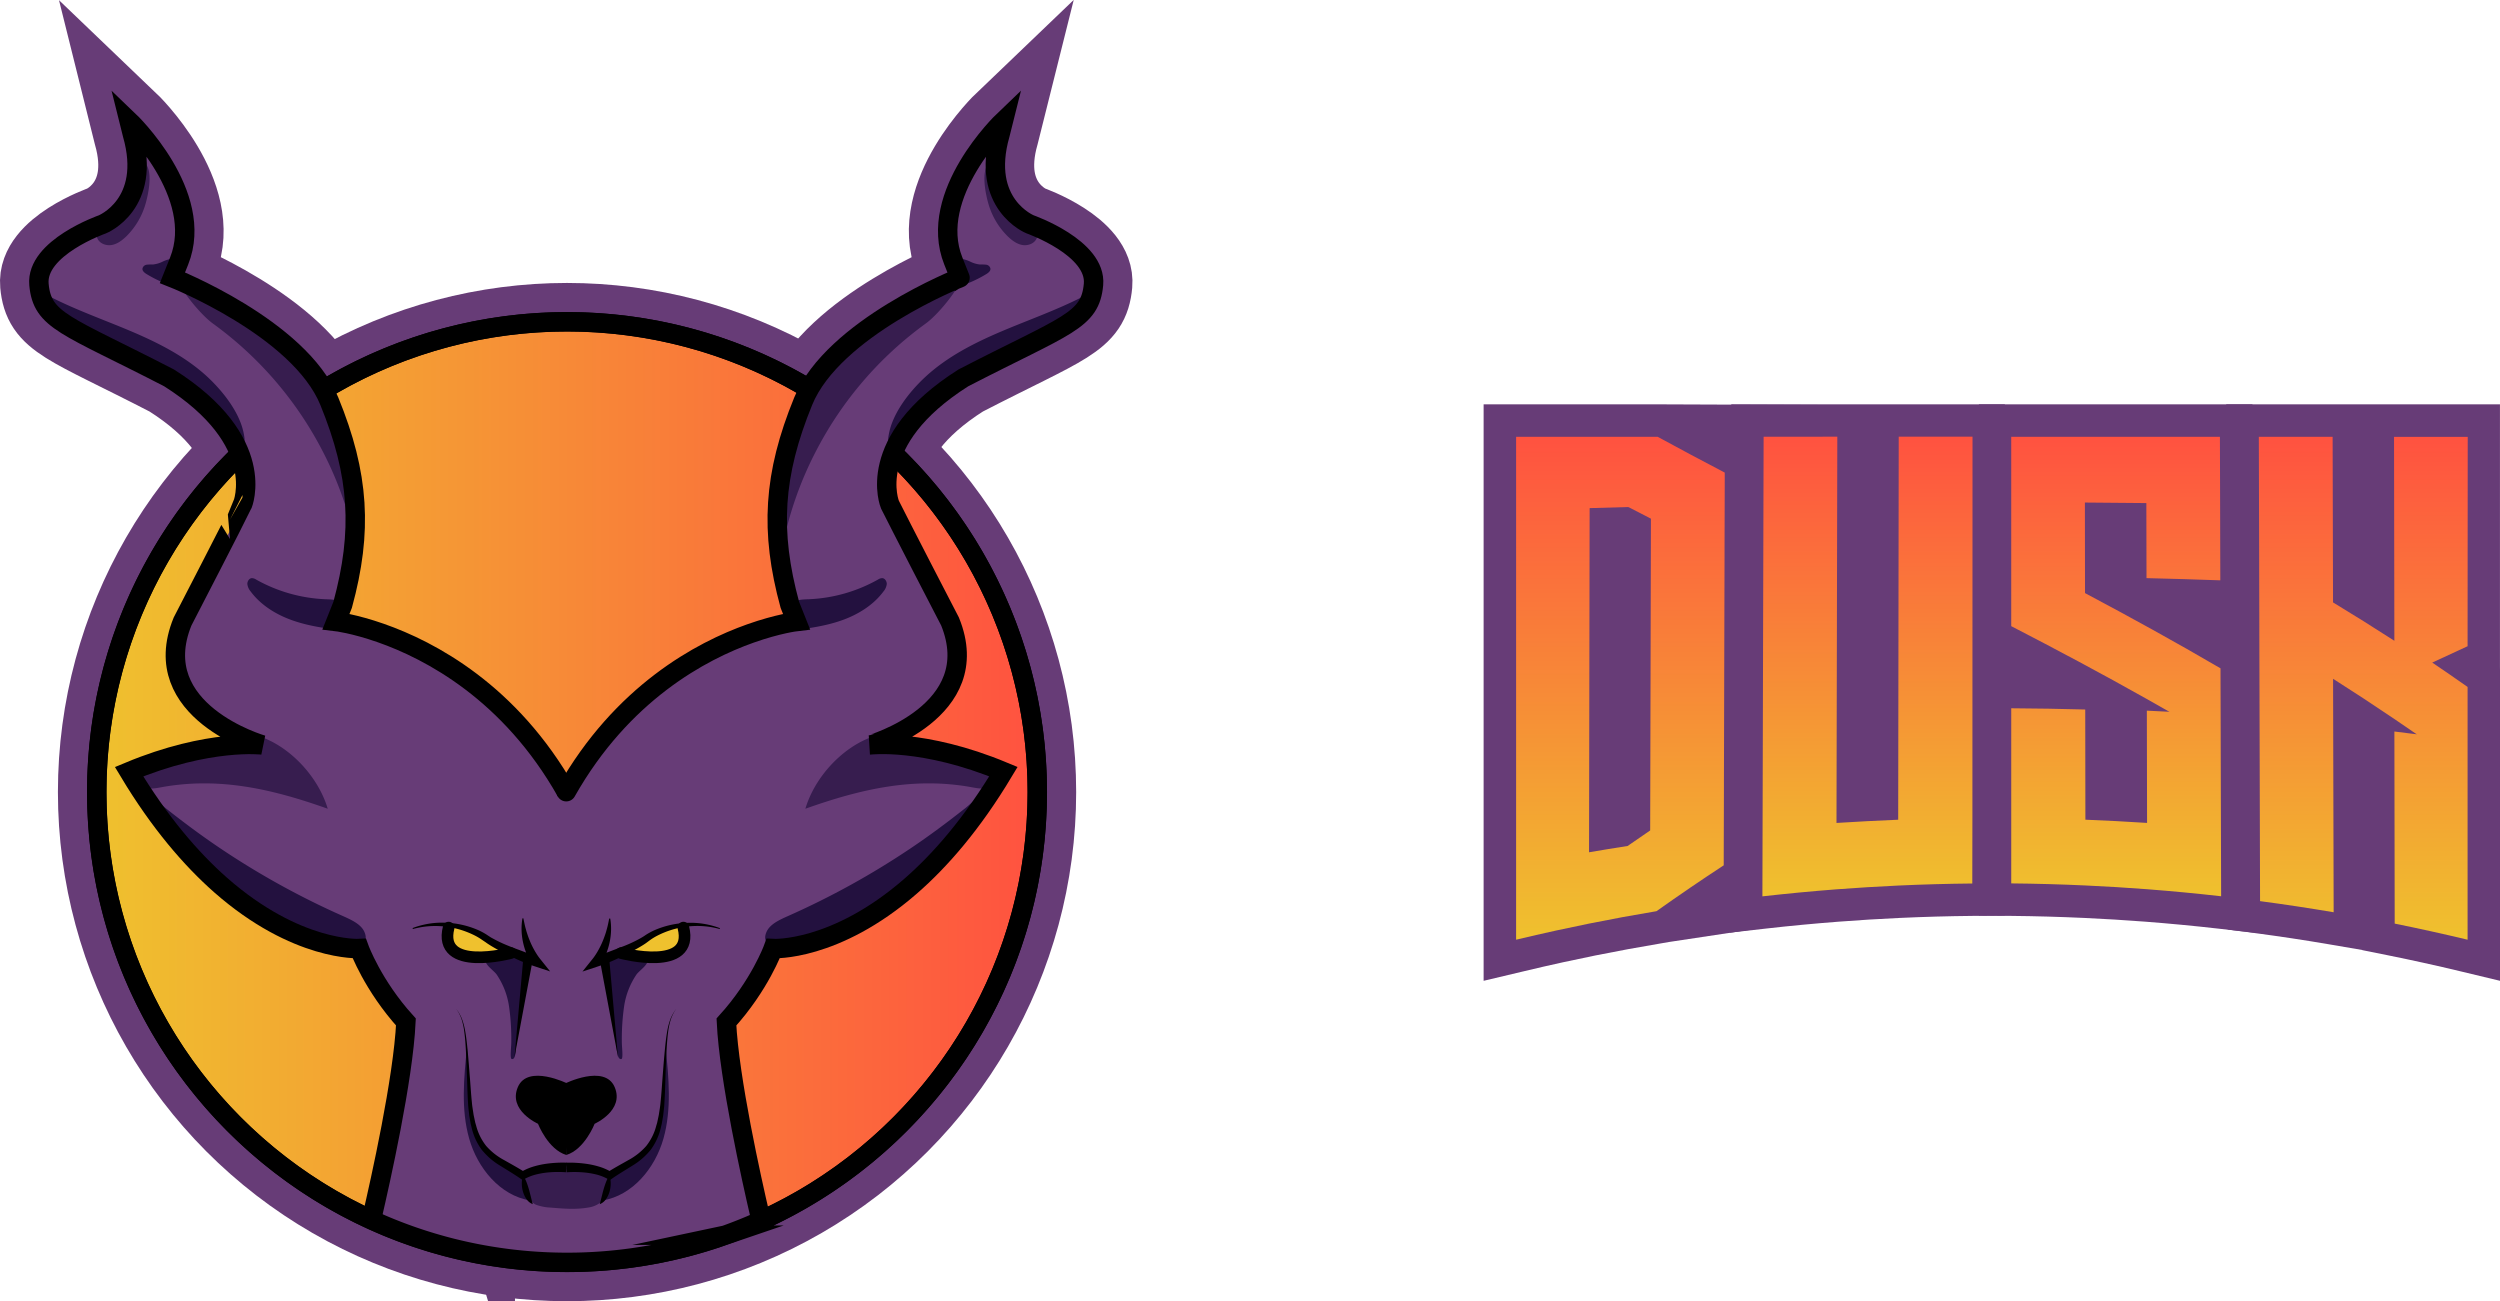 <svg xmlns="http://www.w3.org/2000/svg" xmlns:xlink="http://www.w3.org/1999/xlink" viewBox="0 0 1287.21 669.97"><defs><style>.cls-1{isolation:isolate;}.cls-2{fill:#673c77;}.cls-3{fill:url(#Gradiente_sem_nome_5);}.cls-4{fill:url(#Gradiente_sem_nome_5-2);}.cls-5{fill:url(#Gradiente_sem_nome_5-3);}.cls-6{fill:url(#Gradiente_sem_nome_5-4);}.cls-10,.cls-14,.cls-15,.cls-16,.cls-7{fill:none;}.cls-7{stroke:#673c77;stroke-width:40px;}.cls-10,.cls-14,.cls-7,.cls-8{stroke-miterlimit:10;}.cls-10,.cls-14,.cls-15,.cls-16,.cls-8{stroke:#000;}.cls-10,.cls-14,.cls-8{stroke-width:10px;}.cls-8{fill:url(#Gradiente_sem_nome_5-5);}.cls-12,.cls-13,.cls-9{fill:#23113f;}.cls-11{fill:#efc12e;}.cls-12{opacity:0.7;mix-blend-mode:screen;}.cls-13{mix-blend-mode:overlay;}.cls-14,.cls-15,.cls-16{stroke-linecap:round;}.cls-15,.cls-16{stroke-linejoin:bevel;}.cls-15{stroke-width:6px;}.cls-16{stroke-width:4px;}</style><linearGradient id="Gradiente_sem_nome_5" x1="834.31" y1="483.84" x2="834.31" y2="224.89" gradientUnits="userSpaceOnUse"><stop offset="0" stop-color="#efc12e"/><stop offset="1" stop-color="#ff5240"/></linearGradient><linearGradient id="Gradiente_sem_nome_5-2" x1="961.5" y1="461.52" x2="961.5" y2="224.89" xlink:href="#Gradiente_sem_nome_5"/><linearGradient id="Gradiente_sem_nome_5-3" x1="1089.61" y1="461.52" x2="1089.61" y2="224.89" xlink:href="#Gradiente_sem_nome_5"/><linearGradient id="Gradiente_sem_nome_5-4" x1="1216.77" y1="483.84" x2="1216.77" y2="224.89" xlink:href="#Gradiente_sem_nome_5"/><linearGradient id="Gradiente_sem_nome_5-5" x1="49.82" y1="407.83" x2="534.11" y2="407.83" xlink:href="#Gradiente_sem_nome_5"/></defs><title>vertical_1-dusk</title><g class="cls-1"><g id="Camada_2" data-name="Camada 2"><g id="preview"><g id="vertical"><g id="laranja"><path class="cls-2" d="M763.89,208.2h93.84l80.38.32c10.87,5.92-54.55,13.63-42.33,20l9,4.7,0,14.75-.55,197.58,0,9-7.53,4.93c-11.63,7.6,30.22,9.14,19.23,17L859.45,485l-4.11.71c-11.33,1.89-22.72,4-33.93,6.25-5.47,1.11-11,2.28-16.55,3.48-6.79,1.49-13.64,3.06-20.38,4.68L763.89,505Z"/><path class="cls-2" d="M891.41,208.2h140.85l-.08,263.23-16.52.15c-12.48.12-25.13.48-37.59,1.05-10.39.48-20.92,1.12-31.29,1.92-12.45.95-25.06,2.14-37.48,3.55l-18.61,2.11Z"/><path class="cls-2" d="M1027.9,337.28l-9-4.66,0-13.42,0-111h140.85l.29,107.89-4.92,21.3c-5.54-.19,4.64,12.23-.92,12.06,8.92,5-10.66-24.6-2.35-19.74l8.26,4.83V345.4l.37,134.81-18.62-2.11c-12.42-1.41-25-2.6-37.48-3.56-10.38-.79-20.91-1.43-31.29-1.91-12.46-.57-25.11-.93-37.59-1.05l-16.52-.15,0-123.49"/><path class="cls-2" d="M1287.21,345V505l-20.59-4.94c-12.18-2.93-24.61-5.67-36.93-8.16l-13.37-2.69v-.07l-17.56-3c-12.35-2.11-24.89-4-37.28-5.65L1147,478.6l-.74-270.4h140.93V343.35"/><path class="cls-3" d="M853.48,224.89q17.28,9.42,34.56,18.44c0,.62,0,1.23,0,1.84v2.77q0,16.9-.1,33.8c0,1.54,0,3.08,0,4.61q0,12-.07,24l-.18,68.22q0,12.15-.07,24.28c0,1.54,0,3.08,0,4.61q0,16.76-.1,33.5V444c0,.51,0,1,0,1.54q-17.34,11.34-34.62,23.61l-.33.06q-17.25,2.88-34.42,6.34-8.42,1.71-16.82,3.54-10.37,2.27-20.71,4.75V224.89h72.9Zm-3.72,157.34q.09-34.94.17-69.86.06-22.65.11-45.31c-3.87-2-7.75-4-11.62-6l-19.95.56-.3,177.21q9.93-1.71,19.86-3.25,5.81-4.06,11.62-8Q849.71,404.89,849.76,382.23Z"/><path class="cls-4" d="M1015.5,454.9q-19.11.18-38.2,1.06-15.91.74-31.8,1.94-19.05,1.47-38.07,3.62l.09-34.67.54-202H946l-.42,198.87q15.87-1,31.77-1.66l.27-197.21h38l-.06,196.3Q1015.5,438.05,1015.5,454.9Z"/><path class="cls-5" d="M1143,224.89q0,17.34.1,34.67,0,19.62.1,39.24-19-.68-38-1.13,0-19.32-.08-38.64-15.83-.16-31.64-.28l.06,46.63c23.26,12.35,46.53,25.14,69.77,38.74,0,.4,0,.81,0,1.21v2.13l.09,31.33v3l.12,45q.06,17.34.1,34.68-19-2.16-38.08-3.62-15.88-1.22-31.8-1.94-19.08-.88-38.19-1.06,0-16.86,0-33.71,0-28.23,0-56.46,19.05.11,38.1.64,0,28.36.08,56.73,15.88.63,31.76,1.66l-.12-57.8q5.85.27,11.68.58l-.67-.34q-5.51-3.13-11-6.23c-23.28-13.12-46.57-25.5-69.83-37.52V319.2q0-15.22,0-30.45V258.59q0-16.84,0-33.7H1143Z"/><path class="cls-6" d="M1270.52,332.73q-9.11,4.26-18.2,8.42,9.11,6.15,18.2,12.55V483.84q-18.7-4.48-37.53-8.29-.08-49.46-.16-98.91,5.79.71,11.58,1.45l-.66-.41q-5.46-3.78-10.93-7.48-15.77-10.69-31.56-20.7l.3,120.21q-18.9-3.21-37.89-5.73-.18-68.84-.38-137.68c0-1.12,0-2.25,0-3.38q0-15.82-.08-31.65c0-1,0-2,0-3.07l-.18-63.31h38l.21,85.28q15.81,9.58,31.58,19.76-.09-52.53-.17-105h37.94Z"/></g><g id="amarleo"><g id="borda_amarelo" data-name="borda amarelo"><circle class="cls-7" cx="291.96" cy="407.83" r="242.14"/><g id="direita"><path class="cls-7" d="M391.32,625.9c-4.33-18.56-15.9-70.43-17.29-99.7,17.19-18.91,24.06-37.8,24.06-37.8s31.82,1.76,70.74-32.1h0c15.34-13.35,31.79-32.24,47.82-59-41.24-17.19-68.73-13.75-68.73-13.75S508.06,366.4,489.16,320c-24.06-46.41-30.93-60.15-30.93-60.15s-13.75-32.65,37.8-65.29c53.27-27.49,65.29-29.22,67-48.11s-32.64-30.94-32.64-30.94-25.78-10.31-15.47-46.39l1.72-6.87s-39.53,37.8-25.78,72.16l3.44,8.6S429,168.79,413.55,206.59s-17.18,67-6.87,104.82l3.43,8.6s-9.45,1.1-23.65,6.13c-25.47,9-66.21,30.73-94.91,81.5"/><path class="cls-7" d="M370.52,478.32a43.29,43.29,0,0,0-16.62-1.25,45.14,45.14,0,0,0-15.69,4.81,31.1,31.1,0,0,0-3.43,2.1l-1.68,1.25c-.61.47-1.23.87-1.86,1.27-2.49,1.59-5.05,2.92-7.6,4.26s-5.13,2.59-7.75,3.75-5.28,2.18-8,3.09l-8,2.65,5.23-6.53c.2-.25.51-.64.76-1s.52-.75.77-1.13c.5-.77,1-1.56,1.43-2.38a42.69,42.69,0,0,0,2.44-5.1c.36-.87.68-1.77,1-2.68s.61-1.82.84-2.76c.57-1.87.91-3.79,1.33-5.75h.5a30.79,30.79,0,0,1,.43,6.08,33.53,33.53,0,0,1-.73,6.13,34.53,34.53,0,0,1-1.83,6c-.39,1-.84,1.93-1.33,2.87-.25.47-.5.94-.79,1.4a14.54,14.54,0,0,1-.94,1.44l-2.78-3.88c2.57-1.05,5.2-2.09,7.81-3.09s5.26-2,7.84-3a69.53,69.53,0,0,0,7.49-3.55c.59-.33,1.18-.66,1.72-1l.85-.55c.31-.22.63-.43.95-.63a34.12,34.12,0,0,1,3.94-2.12,46,46,0,0,1,17-3.86,42.56,42.56,0,0,1,16.92,2.76Z"/><path class="cls-7" d="M319.87,490.73s37.82,10.08,32-13.13"/><path class="cls-7" d="M290.69,558s20.62-10.31,25.78,1.71-10.31,18.91-10.31,18.91-5.16,13.25-14.61,16.07C290.69,568.3,290.69,558,290.69,558Z"/><polygon class="cls-7" points="313.66 493.33 318.19 544.24 308.78 494 313.66 493.33"/><path class="cls-7" d="M291.37,598.67a55,55,0,0,1,6,.1,57.27,57.27,0,0,1,6,.7,44.43,44.43,0,0,1,5.89,1.46,28.56,28.56,0,0,1,5.66,2.6l-2.14.05c3.55-2.27,7.24-4.24,10.76-6.26a32.72,32.72,0,0,0,9.2-7.27,28,28,0,0,0,5.18-10.5l.43-1.44.32-1.48c.2-1,.45-2,.61-3,.28-2,.67-4,.82-6,.44-4.05.68-8.19,1-12.3s.62-8.22,1-12.33.76-8.23,1.48-12.3a35.67,35.67,0,0,1,1.61-6,20.58,20.58,0,0,1,3.08-5.36,20.38,20.38,0,0,0-2.84,5.45,34,34,0,0,0-1.35,6c-.56,4.07-.78,8.18-1,12.29s-.33,8.23-.47,12.35-.24,8.22-.52,12.38c-.07,2.08-.38,4.15-.59,6.22-.12,1-.34,2.07-.51,3.11l-.27,1.55-.38,1.54a31,31,0,0,1-5.25,11.71,36,36,0,0,1-9.73,8.39c-3.54,2.24-7.05,4.29-10.36,6.6l-1,.68-1.16-.63a26.08,26.08,0,0,0-4.86-2,42.49,42.49,0,0,0-5.32-1.09c-1.81-.23-3.65-.37-5.49-.42a54.36,54.36,0,0,0-5.45.13Z"/></g><g id="esquerda"><path class="cls-7" d="M291.55,407.64c-28.89-51.12-70-72.77-95.44-81.69C182.21,321.07,173,320,173,320l3.43-8.6c10.31-37.81,8.6-67-6.87-104.82S88.79,143,88.79,143l3.44-8.6C106,100.06,66.46,62.26,66.46,62.26l1.71,6.87c10.31,36.08-15.46,46.39-15.46,46.39s-34.37,12-32.65,30.94,13.74,20.62,67,48.11c51.54,32.64,37.79,65.29,37.79,65.29S118,273.6,94,320C75,366.4,135.18,383.58,135.18,383.58s-27.49-3.44-68.72,13.75c15.77,26.29,32,45,47.08,58.32C152.79,490.19,185,488.4,185,488.4s6.87,18.89,24,37.8c-1.41,29.51-13.16,82-17.39,100.17"/><path class="cls-7" d="M212.43,477.85a42.58,42.58,0,0,1,16.92-2.76,45.9,45.9,0,0,1,17,3.86,33.45,33.45,0,0,1,3.95,2.12c.32.2.63.41.95.63l.85.55c.53.37,1.13.7,1.72,1a68.48,68.48,0,0,0,7.48,3.55c2.58,1.07,5.22,2,7.84,3s5.24,2,7.81,3.09l-2.78,3.88a14.54,14.54,0,0,1-.94-1.44c-.29-.46-.53-.93-.79-1.4-.49-.94-.94-1.9-1.33-2.87a35.42,35.42,0,0,1-1.83-6,33.53,33.53,0,0,1-.73-6.13,30.79,30.79,0,0,1,.44-6.08h.49c.42,2,.76,3.88,1.33,5.75.23.94.54,1.85.84,2.76s.63,1.81,1,2.68a41.15,41.15,0,0,0,2.43,5.1c.45.82.94,1.61,1.43,2.38.26.38.51.77.77,1.13s.56.74.76,1l5.23,6.53-8-2.65c-2.75-.91-5.4-1.94-8-3.09s-5.19-2.44-7.75-3.75-5.11-2.67-7.6-4.26c-.62-.4-1.25-.8-1.86-1.27L248.32,484a31,31,0,0,0-3.42-2.1,45.25,45.25,0,0,0-15.7-4.81,43.22,43.22,0,0,0-16.61,1.25Z"/><path class="cls-7" d="M292.41,558s-20.62-10.31-25.77,1.71S277,578.61,277,578.61s5.15,13.25,14.6,16.07C292.41,568.3,292.41,558,292.41,558Z"/><polygon class="cls-7" points="274.32 494 264.92 544.24 269.44 493.33 274.32 494"/><path class="cls-7" d="M291.37,603.58a54.56,54.56,0,0,0-5.46-.13q-2.76.07-5.49.42a42,42,0,0,0-5.31,1.09,26.17,26.17,0,0,0-4.87,2l-1.16.63-1-.68c-3.31-2.31-6.82-4.36-10.36-6.6a35.94,35.94,0,0,1-9.74-8.39,30.94,30.94,0,0,1-5.24-11.71l-.39-1.54-.27-1.55c-.17-1-.38-2.07-.51-3.11-.2-2.07-.52-4.14-.59-6.22-.28-4.16-.35-8.26-.51-12.38s-.29-8.24-.48-12.35-.42-8.22-1-12.29a34.86,34.86,0,0,0-1.35-6,20.67,20.67,0,0,0-2.84-5.45,20.83,20.83,0,0,1,3.07,5.36,34.74,34.74,0,0,1,1.61,6c.73,4.07,1.12,8.19,1.49,12.3s.66,8.22,1,12.33.57,8.25,1,12.3c.15,2,.54,4,.82,6,.16,1,.41,2,.61,3l.32,1.48.43,1.44a28.16,28.16,0,0,0,5.18,10.5,32.9,32.9,0,0,0,9.21,7.27c3.51,2,7.2,4,10.75,6.26l-2.13-.05a28.74,28.74,0,0,1,5.65-2.6,44.19,44.19,0,0,1,5.9-1.46,57.08,57.08,0,0,1,5.95-.7,55.1,55.1,0,0,1,6.05-.1Z"/></g></g><g id="amarelo"><circle class="cls-8" cx="291.96" cy="407.83" r="242.14"/><path class="cls-9" d="M98.11,205l.31.15,0,0Z"/><path class="cls-2" d="M561.31,147a33.46,33.46,0,0,0-1.74-8,15.39,15.39,0,0,0-1.83-7.66,16.65,16.65,0,0,0-14-8.69c-.39-.28-.79-.56-1.2-.83-3.23-2.15-6.85-3.42-10.26-5.24-.71-.38-1.41-.79-2.08-1.22-.22-.16-.72-.51-.88-.65-1.66-1.44-3.19-3-4.73-4.57a11.66,11.66,0,0,0-6.24-3.3c-.51-2.18-.94-4.43-1.27-6.73-.41-2.92-2.61-5.38-5.23-7a35.68,35.68,0,0,0,.42-4.22c0-.73.85-2.15-.16-.87,2.76-3.47,3.38-8.23,0-11.61-2.86-2.86-8.83-3.49-11.61,0-4.49,5.65-5.08,13-5.55,20.16-.13.19-.25.37-.37.57-5.55,9.22-9,21.6-4.79,31.61a17.06,17.06,0,0,0-.73,3.44,29.19,29.19,0,0,0,1.56,12.24,11.89,11.89,0,0,0-3,1.26c-9.83,5.82-19.5,11.37-28.51,18.11a70.07,70.07,0,0,0-18.93,8.38,13,13,0,0,0-6,10.2c-6.37,4.47-14.14,11.28-17.4,19.05a12.17,12.17,0,0,0-3.46,3.77,36.94,36.94,0,0,0-4.68,14.83c-1.22,4-2.55,7.86-4.08,11.55s-3.68,7.82-4.4,12c-.78,4.63-.3,8.63-1.46,11.94-1.44,4.12.18,8.95,3.29,12.09-.24,1.58-.45,3.16-.6,4.76a43.64,43.64,0,0,0,.24,10.91,9.71,9.71,0,0,0-.31,3.3c.94,11.83,3.81,23.53,7,35.1a15.68,15.68,0,0,0-5.05,1.06c-8,3.08-16.2,6-24.39,9.11-1.06.2-2.11.44-3.15.73a70.46,70.46,0,0,0-18.79,8.48c-12.72,6.07-24.62,13.48-34.41,23.76s-17.28,22.15-23.83,34.62c-2.56,2.21-5.07,4.48-7.5,6.82a271,271,0,0,1-18.35-21l-.46-.56a20.26,20.26,0,0,0-5.95-15.5,169.1,169.1,0,0,0-66.88-40.69,147.39,147.39,0,0,0-16.3-4.28L173,319.84c.26-1.37.45-2.74.59-4.13,5.28-7.29,6.37-16,4.76-24.63a72.71,72.71,0,0,0,1.81-13.33A16.5,16.5,0,0,0,179,271.1l.18-1.71c1.08-11.07.64-22.21.19-33.3a20.75,20.75,0,0,0-7.11-14.69,19.71,19.71,0,0,0-2.24-6.67c-1-1.79-2-3.58-3-5.35-.16-1.5-.36-3-.58-4.52-.7-4.84-4.69-9.16-9.41-11.65C149,181.48,139.36,171,126.61,163.65c-10-5.77-20.57-10.68-30.85-15.93-3.56-1.83-7.11-3.65-10.71-5.36a15.58,15.58,0,0,0,4.15-5.06c4.32-8.65,3.84-20.27,1.73-29.45-2.32-10.1-9.59-18.94-10.31-29.39-.43-6.29-10.28-6.34-9.85,0a38.15,38.15,0,0,0,1,6.4A3.7,3.7,0,0,0,69,88.22c-.78,5.46-1.47,11-2.26,16.42A4.69,4.69,0,0,0,62.61,106q-4.36,4.53-8.74,9.07l-7.25,4.27-.19.13a19.16,19.16,0,0,0-3.9.58c-1.89.48-3.86,2.66-3.62,4.75,0,0,0,0,0,0a18.74,18.74,0,0,0-2.69.52c-12.7,3.5-18.75,18.78-12,30.09a32,32,0,0,0,15.12,13A25.64,25.64,0,0,0,47,170.29c3.46,3.7,7.72,6.63,11.77,9.64,4.31,3.21,8.63,6.4,13.08,9.4a145.07,145.07,0,0,0,13.91,8.22c2.31,1.2,4.63,2.38,6.88,3.69,1.72,1,3.62,2.86,5.46,3.75-1.23-.64-1.62-1.5.28.12h0l.3.13-.28-.11c.81.68,1.6,1.39,2.37,2.11,1.57,1.46,3.09,3,4.54,4.57s2.91,3.35,4.32,5.06l.12.17c.63.88,1.28,1.76,1.9,2.66a275,275,0,0,1,14.59,24.21,16.14,16.14,0,0,0,2,2.84,14.77,14.77,0,0,0-2.43,9.54c0,.1,0,.19,0,.28a19,19,0,0,0-4.29,12.15c-1,1.54-2.16,3-3.11,4.58a46.25,46.25,0,0,0-4,9.38,4.83,4.83,0,0,1-.19.5l-.43.51c-.73.79-1.48,1.55-2.18,2.35a41.66,41.66,0,0,0-5.56,7.52,32.21,32.21,0,0,0-3.91,13.94,96.94,96.94,0,0,0-8.42,17.23c-1.88,5.05-3.52,10.68-3.15,16.1a24.15,24.15,0,0,0,6.27,15.3,20.71,20.71,0,0,0,1.83,1.7,25.06,25.06,0,0,0,9.75,10.86,14.46,14.46,0,0,0,3.24,1.57,23,23,0,0,0,5,3.2,18.63,18.63,0,0,0,6.32,3.81,21.78,21.78,0,0,0,4.64,2.64l.61.53h-.14a21.38,21.38,0,0,0-13.9,5.43,4.73,4.73,0,0,0-4.15.38c-.38.29-.77.56-1.15.83a28.39,28.39,0,0,0-11.41.81,13.75,13.75,0,0,0-5.31,3h0l-.57.06c-5.29-3.57-12.9-3.7-17.48,1.3a14.4,14.4,0,0,0-2.29,3.33c-4.4,1-5.88,7.74-1.35,9.25a11.87,11.87,0,0,0,3.64,6.57q3.66,3.36,7.13,6.9a12.24,12.24,0,0,0,1.24,2.83,43.16,43.16,0,0,0,8.08,10.11,54.66,54.66,0,0,0,5,4c.51.71,1,1.42,1.53,2.14a17,17,0,0,0,2.75,3.07,43.53,43.53,0,0,0,6.39,8.84c4.54,4.6,10.35,8.36,15.46,12.28,2,1.5,3.92,3,5.89,4.46a19.78,19.78,0,0,0,2.55,3.27,20.45,20.45,0,0,0,14.32,6,49.26,49.26,0,0,0,18.89,7.08,16.91,16.91,0,0,0,8,4.54,79.25,79.25,0,0,0,13.94,1.24,301.66,301.66,0,0,0,22.28,34.95,16.59,16.59,0,0,0-1.4,7.08,282.74,282.74,0,0,0,2.17,29.08q-1.35,2.32-2.73,4.62c-3.88,6.43-7.19,13.43-6.54,21.16a54.75,54.75,0,0,0,1.89,9.8A121.35,121.35,0,0,0,194.29,609a10.18,10.18,0,0,0-.59,2,11.25,11.25,0,0,0-1,1.37c-3.53,6-1.13,13.14,4.42,16.84,7.17,4.79,15.48,7.58,23.77,9.76.89,1.11,6.48,1.38,7.84,2,24.64,11.81,40.11,8.1,73.05,9.85a129.55,129.55,0,0,0,43.12-5.15,145.91,145.91,0,0,0,19.71-7.07c2.81-1.32,6-.86,8.58-2.55.89-.59,2.33.5,3.29,0,.07.06,2.56-1.66,3.28-1.65,6.42.81,9.24-8.36,9-14.44a12.21,12.21,0,0,0-3.32-8.2c-.27-4.37-1.47-9-2.13-13.29q-1.71-10.94-3.4-21.85c-1.42-9.11-3.1-18.19-6-26.85-.66-4.6-1.51-9.19-1.05-13.85a2,2,0,0,0-1.51-1.95c0-1.91-.06-3.83-.2-5.74a206.88,206.88,0,0,0,28.27-41.06l.41-.1a48,48,0,0,0,6.72-2.58A47.58,47.58,0,0,1,417.19,483a41.8,41.8,0,0,0,20.13-5.55c5.31-3.12,10-7.3,14.74-11.23s9.91-8,14.3-12.52a31.15,31.15,0,0,0,2.27-2.59c9.46-7.18,18.45-14.94,26.07-24.06a14.79,14.79,0,0,0,3.27-6.9,72.48,72.48,0,0,0,9.77-8.32c7.42-7.56,2.05-21.06-8.71-21-8.37,0-16.89-1.73-25.18-2.81l-20.6-2.67a33.64,33.64,0,0,0-.18-7.31,38.53,38.53,0,0,0,11.62-6.23c10.4-4.65,19-11.8,23.11-23.23a36.4,36.4,0,0,0-.91-26,14,14,0,0,0-2.25-9.5c-2.53-3.89-4.47-5.31-6.77-8.67-.4-.59-.79-1.19-1.18-1.79-.41-1-.86-1.94-1.35-2.89a69,69,0,0,0-3.74-6,52.37,52.37,0,0,1-3-7.2,13.94,13.94,0,0,0-5.13-6.89c-.4-1.1-.79-2.2-1.18-3.35-4.34-12.78-8.15-24.65-6.94-37.8a18.28,18.28,0,0,0,3.6-3.64c3.27-4.29,5.5-9.18,8.45-13.67,2.43-3.7,6.55-7.88,10-11.75,5.44-6,10.77-12.23,16.5-18,4,2.31,9.27,2.7,12.8.2l11.24-8a14.42,14.42,0,0,0,5.55-7.5c12.09-3.11,24-7.8,31.3-18.26C558.64,155.7,561.74,151.39,561.31,147Z"/><path class="cls-10" d="M121.64,235.71A241.39,241.39,0,0,0,49.82,407.83C49.82,521,127.42,616,232.3,642.56h0a243.69,243.69,0,0,0,130.2-3h0q3.32-1,6.58-2.1h0c1.43-.48,2.84-1,4.25-1.48a1.06,1.06,0,0,0,.19-.06h0c4.22-1.51,8.37-3.13,12.49-4.86,87-36.73,148.06-122.83,148.06-223.19a241.45,241.45,0,0,0-74.17-174.41"/><path class="cls-10" d="M165.35,201.39a242.31,242.31,0,0,1,251.81-.86"/><path class="cls-11" d="M258.75,487.61a32.38,32.38,0,0,1-5.68-2.76c-2-1.2-3.78-2.63-5.86-3.63-4.15-2-8.72-3.13-13.1-4.51a2,2,0,0,0-1.07,0,2.1,2.1,0,0,0-.82-.16c-2.41,0-2.62,3.39-.64,4a12.58,12.58,0,0,0,.26,1.47,1.81,1.81,0,0,0-.39,1.18,6.65,6.65,0,0,0,2,4.56,11.13,11.13,0,0,0,.85,1.1,8.07,8.07,0,0,0,5.93,2.45h.31c1.36.24,2.78.34,4.14.45a64.59,64.59,0,0,0,10,0,2.12,2.12,0,0,0,1.52-.75c.48.2,1,.39,1.45.57a2.08,2.08,0,0,0,2.53-1.43A2.11,2.11,0,0,0,258.75,487.61Z"/><path class="cls-11" d="M351.74,478.24a2,2,0,0,0-2.48-1.56L342,478.6a24.38,24.38,0,0,0-6.69,2.43,40.74,40.74,0,0,0-5.13,4.23c-1.5,1.3-3.23,2.4-5.29,2.25a1.93,1.93,0,0,0-1.17.33c-2.23.4-2.1,4.06.4,4.06a2,2,0,0,0,1.05-.28h.67c2.51,0,5,0,7.53,0h.17a2.8,2.8,0,0,0,1.2.69c1.44.4,3.28-.16,4.73-.35,3.24-.43,6.52-1,9.13-3.11a8.38,8.38,0,0,0,3.24-7.16A2.16,2.16,0,0,0,351.74,478.24Z"/><path class="cls-12" d="M182.76,278.85c6.06-34.92-5.89-72.47-31-97.46a152.09,152.09,0,0,0-39.51-27.75c-3.7-1.82-31.81-21.41-13.89,1.44,3.17,4,7.63,8.89,11.39,11.6a187,187,0,0,1,56.54,65.95A182.58,182.58,0,0,1,182.76,278.85Z"/><path class="cls-12" d="M403.44,278.85c-6.05-34.92,5.89-72.47,31-97.46A152,152,0,0,1,474,153.64c3.7-1.82,31.82-21.41,13.89,1.44-3.16,4-7.62,8.89-11.38,11.6a187.13,187.13,0,0,0-56.55,65.95A183,183,0,0,0,403.44,278.85Z"/><path class="cls-12" d="M518.91,121.73c2.09,2,4.53,3.88,7.4,4.4s6.2-.65,7.41-3.3c1-2.18.35-4.81-1-6.82a29.56,29.56,0,0,0-4.94-5.19,50.22,50.22,0,0,1-11.61-16.66c-1.23-2.84-3.48-16.65-7.89-9-2.8,4.83-.82,14.61.59,19.59A38.33,38.33,0,0,0,518.91,121.73Z"/><path class="cls-12" d="M65,121.73c-2.09,2-4.53,3.88-7.4,4.4s-6.21-.65-7.41-3.3c-1-2.18-.35-4.81,1-6.82a30.31,30.31,0,0,1,4.94-5.19A50.24,50.24,0,0,0,67.7,94.16c1.22-2.84,3.47-16.65,7.89-9,2.8,4.83.82,14.61-.59,19.59A38.42,38.42,0,0,1,65,121.73Z"/><path class="cls-12" d="M500.61,405.39c2.59.47,5.25,1,7.78.17a7.88,7.88,0,0,0,5.13-6.95c.71-12.34-27.87-6.49-33.59-8-8.88-2.38-13.17-14-22.26-13.13-18,1.64-37.1,19.16-43,38.93C443.32,406.21,470.77,399.87,500.61,405.39Z"/><path class="cls-12" d="M82.8,405.39c-2.58.47-5.25,1-7.78.17a7.88,7.88,0,0,1-5.12-6.95c-.72-12.34,27.86-6.49,33.58-8,8.89-2.38,13.18-14,22.27-13.13,17.95,1.64,37.09,19.16,43,38.93C140.09,406.21,112.64,399.87,82.8,405.39Z"/><path class="cls-13" d="M405.69,471.67c-4.48,2-9.48,4.28-11.12,8.39-1,2.41-.9,4.66,1.64,6.57,3.28,2.46,5.54,3.51,8.93,2.64,36.51-9.39,69.55-31.3,92.92-60.83,4.43-5.59,13.93-15.48,14.46-22.69-5.4.51-11.44,7.14-15.56,10.4-9.16,7.23-18.49,14.19-28.18,20.7A414,414,0,0,1,405.69,471.67Z"/><path class="cls-13" d="M176.59,471.67c4.48,2,9.49,4.28,11.13,8.39,1,2.41.89,4.66-1.64,6.57-3.29,2.46-5.55,3.51-8.93,2.64-36.51-9.39-69.56-31.3-92.92-60.83C79.8,422.85,70.3,413,69.77,405.75c5.4.51,11.44,7.14,15.56,10.4,9.15,7.23,18.49,14.19,28.18,20.7A413.4,413.4,0,0,0,176.59,471.67Z"/><path class="cls-13" d="M263.26,536a118.36,118.36,0,0,0-1.16-17.76,39.41,39.41,0,0,0-6.38-16.48c-1.5-2.09-6.52-5.28-5.62-7.7.8-2.16,6.53-2.21,8.78-2.72a20.5,20.5,0,0,1,5.87-.73,6.87,6.87,0,0,1,5.15,2.56c1.47,2,1.23,4.81.92,7.31l-3,24.85c-.5,4.11-1.6,9-2.1,13.06-.22,1.79,0,7.38-2.25,6.89C262.41,544.9,263.31,539,263.26,536Z"/><path class="cls-13" d="M320.17,536a118.36,118.36,0,0,1,1.16-17.76,39.41,39.41,0,0,1,6.38-16.48c1.5-2.09,6.52-5.28,5.62-7.7-.8-2.16-6.53-2.21-8.78-2.72a20.5,20.5,0,0,0-5.87-.73,6.86,6.86,0,0,0-5.15,2.56c-1.47,2-1.23,4.81-.92,7.31l3,24.85c.5,4.11,1.28,9,1.78,13.06.22,1.79.32,7.38,2.57,6.89C321,544.9,320.12,539,320.17,536Z"/><path class="cls-13" d="M177,324.68c-8.86-1.05-17.78-2.25-26.21-5.19s-16.41-7.79-21.73-14.95a7.22,7.22,0,0,1-1.71-3.87c0-1.43,1-3,2.41-3a4.33,4.33,0,0,1,2.16.76,79.51,79.51,0,0,0,35.64,10.11c2.52.1,5.14.11,7.39,1.24s4,3.8,3.11,6.16Z"/><path class="cls-13" d="M406.94,324.68c8.87-1.05,17.79-2.25,26.21-5.19s16.41-7.79,21.73-14.95a7.15,7.15,0,0,0,1.71-3.87c0-1.43-1-3-2.41-3a4.37,4.37,0,0,0-2.16.76,79.51,79.51,0,0,1-35.63,10.11c-2.52.1-5.15.11-7.4,1.24s-4,3.8-3.11,6.16Z"/><path class="cls-13" d="M107,194.22c-11.16-10.4-25-17.47-39-23.44s-28.5-11-42.07-17.94c-3,2.2-2.27,7.26.44,9.86s6.56,3.49,10.14,4.61C52.76,172.43,66.09,184,80.29,193.5c8.74,5.85,18,11,26.17,17.58a67.82,67.82,0,0,1,12.6,12.9c1.1,1.53,2.4,5.3,4.6,5.21,2.9-.11,2.31-3.36,2-5.09C123.85,212.87,115,201.73,107,194.22Z"/><path class="cls-13" d="M476.28,194.22c11.16-10.4,25-17.47,39-23.44s28.5-11,42.07-17.94c3,2.2,2.27,7.26-.44,9.86s-6.56,3.49-10.14,4.61c-16.31,5.12-29.65,16.67-43.85,26.19-8.73,5.85-18,11-26.16,17.58a67.23,67.23,0,0,0-12.6,12.9c-1.11,1.53-2.41,5.3-4.6,5.21-2.91-.11-2.31-3.36-2-5.09C459.39,212.87,468.22,201.73,476.28,194.22Z"/><path class="cls-13" d="M342.73,539.34c1.6,15.66,3.16,31.77-1.13,46.91s-15.85,29.32-31.39,31.85c1.45-3.43,1.56-10.19,4.74-13.28s7-3.79,10.62-6.39c13.85-10,14-17.41,15.64-35.47C341.88,555.61,342,547.37,342.73,539.34Z"/><path class="cls-13" d="M240.44,539.34c-1.59,15.66-3.16,31.77,1.13,46.91s15.86,29.32,31.4,31.85c-1.46-3.43-1.56-10.19-4.74-13.28s-7-3.79-10.62-6.39c-13.85-10-14-17.41-15.64-35.47C241.3,555.61,241.14,547.37,240.44,539.34Z"/><path class="cls-12" d="M276.05,620.33a25.16,25.16,0,0,0,7.62,1.45c6.31.54,12.71,1.07,18.95,0a13.26,13.26,0,0,0,6.93-2.94c2.55-2.4,3.25-6.12,3.81-9.57.24-1.47.42-3.19-.62-4.26-.64-.67-3.45-1.6-4.36-1.8-9.57-2.08-17.56-2.24-27.34-1.81a19.77,19.77,0,0,0-7.25,1.3c-2.27,1-3.56,1.36-4,3.8C269,611,271.91,618.59,276.05,620.33Z"/><path class="cls-13" d="M491.89,148.05a63.47,63.47,0,0,0,15.94-6.93c1.07-.65,2.25-1.59,2.13-2.83a2.56,2.56,0,0,0-2.19-2,22.53,22.53,0,0,0-3.19-.1,14.85,14.85,0,0,1-5-1.47,15.42,15.42,0,0,0-5-1.48,5.17,5.17,0,0,0-4.6,1.91c-1,1.43-.66,3.74.89,4.5"/><path class="cls-13" d="M91.42,148.05a63.79,63.79,0,0,1-15.94-6.93c-1.06-.65-2.25-1.59-2.13-2.83a2.57,2.57,0,0,1,2.19-2,22.63,22.63,0,0,1,3.19-.1,14.85,14.85,0,0,0,5-1.47,15.4,15.4,0,0,1,5-1.48,5.14,5.14,0,0,1,4.59,1.91c1,1.43.67,3.74-.89,4.5"/><g id="direita-2" data-name="direita"><path class="cls-14" d="M391.32,625.9c-4.33-18.56-15.9-70.43-17.29-99.7,17.19-18.91,24.06-37.8,24.06-37.8s31.82,1.76,70.74-32.1h0c15.34-13.35,31.79-32.24,47.82-59-41.24-17.19-68.73-13.75-68.73-13.75S508.06,366.4,489.16,320c-24.06-46.41-30.93-60.15-30.93-60.15s-13.75-32.65,37.8-65.29c53.27-27.49,65.29-29.22,67-48.11s-32.64-30.94-32.64-30.94-25.78-10.31-15.47-46.39l1.72-6.87s-39.53,37.8-25.78,72.16l3.44,8.6S429,168.79,413.55,206.59s-17.18,67-6.87,104.82l3.43,8.6s-9.45,1.1-23.65,6.13c-25.47,9-66.21,30.73-94.91,81.5"/><path d="M370.52,478.32a43.29,43.29,0,0,0-16.62-1.25,45.14,45.14,0,0,0-15.69,4.81,31.1,31.1,0,0,0-3.43,2.1l-1.68,1.25c-.61.47-1.23.87-1.86,1.27-2.49,1.59-5.05,2.92-7.6,4.26s-5.13,2.59-7.75,3.75-5.28,2.18-8,3.09l-8,2.65,5.23-6.53c.2-.25.51-.64.76-1s.52-.75.77-1.13c.5-.77,1-1.56,1.43-2.38a42.69,42.69,0,0,0,2.44-5.1c.36-.87.68-1.77,1-2.68s.61-1.82.84-2.76c.57-1.87.91-3.79,1.33-5.75h.5a30.79,30.79,0,0,1,.43,6.08,33.53,33.53,0,0,1-.73,6.13,34.53,34.53,0,0,1-1.83,6c-.39,1-.84,1.93-1.33,2.87-.25.47-.5.94-.79,1.4a14.54,14.54,0,0,1-.94,1.44l-2.78-3.88c2.57-1.05,5.2-2.09,7.81-3.09s5.26-2,7.84-3a69.53,69.53,0,0,0,7.49-3.55c.59-.33,1.18-.66,1.72-1l.85-.55c.31-.22.63-.43.95-.63a34.12,34.12,0,0,1,3.94-2.12,46,46,0,0,1,17-3.86,42.56,42.56,0,0,1,16.92,2.76Z"/><path class="cls-15" d="M319.87,490.73s37.82,10.08,32-13.13"/><path d="M290.69,558s20.62-10.31,25.78,1.71-10.31,18.91-10.31,18.91-5.16,13.25-14.61,16.07C290.69,568.3,290.69,558,290.69,558Z"/><polygon points="313.66 493.33 318.19 544.24 308.78 494 313.66 493.33"/><path d="M291.37,598.67a55,55,0,0,1,6,.1,57.27,57.27,0,0,1,6,.7,44.43,44.43,0,0,1,5.89,1.46,28.56,28.56,0,0,1,5.66,2.6l-2.14.05c3.55-2.27,7.24-4.24,10.76-6.26a32.72,32.72,0,0,0,9.2-7.27,28,28,0,0,0,5.18-10.5l.43-1.44.32-1.48c.2-1,.45-2,.61-3,.28-2,.67-4,.82-6,.44-4.05.68-8.19,1-12.3s.62-8.22,1-12.33.76-8.23,1.48-12.3a35.67,35.67,0,0,1,1.61-6,20.58,20.58,0,0,1,3.08-5.36,20.38,20.38,0,0,0-2.84,5.45,34,34,0,0,0-1.35,6c-.56,4.07-.78,8.18-1,12.29s-.33,8.23-.47,12.35-.24,8.22-.52,12.38c-.07,2.08-.38,4.15-.59,6.22-.12,1-.34,2.07-.51,3.11l-.27,1.55-.38,1.54a31,31,0,0,1-5.25,11.71,36,36,0,0,1-9.73,8.39c-3.54,2.24-7.05,4.29-10.36,6.6l-1,.68-1.16-.63a26.08,26.08,0,0,0-4.86-2,42.49,42.49,0,0,0-5.32-1.09c-1.81-.23-3.65-.37-5.49-.42a54.36,54.36,0,0,0-5.45.13Z"/></g><g id="esquerda-2" data-name="esquerda"><path class="cls-10" d="M291.55,407.64c-28.89-51.12-70-72.77-95.44-81.69C182.21,321.07,173,320,173,320l3.43-8.6c10.31-37.81,8.6-67-6.87-104.82S88.79,143,88.79,143l3.44-8.6C106,100.06,66.46,62.26,66.46,62.26l1.71,6.87c10.31,36.08-15.46,46.39-15.46,46.39s-34.37,12-32.65,30.94,13.74,20.62,67,48.11c51.54,32.64,37.79,65.29,37.79,65.29S118,273.6,94,320C75,366.4,135.18,383.58,135.18,383.58s-27.49-3.44-68.72,13.75c15.77,26.29,32,45,47.08,58.32C152.79,490.19,185,488.4,185,488.4s6.87,18.89,24,37.8c-1.41,29.51-13.16,82-17.39,100.17"/><path d="M212.43,477.85a42.58,42.58,0,0,1,16.92-2.76,45.9,45.9,0,0,1,17,3.86,33.45,33.45,0,0,1,3.95,2.12c.32.2.63.41.95.63l.85.55c.53.37,1.13.7,1.72,1a68.48,68.48,0,0,0,7.48,3.55c2.58,1.07,5.22,2,7.84,3s5.24,2,7.81,3.09l-2.78,3.88a14.54,14.54,0,0,1-.94-1.44c-.29-.46-.53-.93-.79-1.4-.49-.94-.94-1.9-1.33-2.87a35.42,35.42,0,0,1-1.83-6,33.53,33.53,0,0,1-.73-6.13,30.79,30.79,0,0,1,.44-6.08h.49c.42,2,.76,3.88,1.33,5.75.23.94.54,1.85.84,2.76s.63,1.81,1,2.68a41.15,41.15,0,0,0,2.43,5.1c.45.82.94,1.61,1.43,2.38.26.38.51.77.77,1.13s.56.74.76,1l5.23,6.53-8-2.65c-2.75-.91-5.4-1.94-8-3.09s-5.19-2.44-7.75-3.75-5.11-2.67-7.6-4.26c-.62-.4-1.25-.8-1.86-1.27L248.32,484a31,31,0,0,0-3.42-2.1,45.25,45.25,0,0,0-15.7-4.81,43.22,43.22,0,0,0-16.61,1.25Z"/><path d="M292.41,558s-20.62-10.31-25.77,1.71S277,578.61,277,578.61s5.15,13.25,14.6,16.07C292.41,568.3,292.41,558,292.41,558Z"/><polygon points="274.32 494 264.92 544.24 269.44 493.33 274.32 494"/><path d="M291.37,603.58a54.56,54.56,0,0,0-5.46-.13q-2.76.07-5.49.42a42,42,0,0,0-5.31,1.09,26.17,26.17,0,0,0-4.87,2l-1.16.63-1-.68c-3.31-2.31-6.82-4.36-10.36-6.6a35.94,35.94,0,0,1-9.74-8.39,30.94,30.94,0,0,1-5.24-11.71l-.39-1.54-.27-1.55c-.17-1-.38-2.07-.51-3.11-.2-2.07-.52-4.14-.59-6.22-.28-4.16-.35-8.26-.51-12.38s-.29-8.24-.48-12.35-.42-8.22-1-12.29a34.86,34.86,0,0,0-1.35-6,20.67,20.67,0,0,0-2.84-5.45,20.83,20.83,0,0,1,3.07,5.36,34.74,34.74,0,0,1,1.61,6c.73,4.07,1.12,8.19,1.49,12.3s.66,8.22,1,12.33.57,8.25,1,12.3c.15,2,.54,4,.82,6,.16,1,.41,2,.61,3l.32,1.48.43,1.44a28.16,28.16,0,0,0,5.18,10.5,32.9,32.9,0,0,0,9.21,7.27c3.51,2,7.2,4,10.75,6.26l-2.13-.05a28.74,28.74,0,0,1,5.65-2.6,44.19,44.19,0,0,1,5.9-1.46,57.08,57.08,0,0,1,5.95-.7,55.1,55.1,0,0,1,6.05-.1Z"/></g><path class="cls-15" d="M263,490.73s-37.82,10.08-32-13.13"/><line class="cls-16" x1="468.83" y1="456.3" x2="468.83" y2="456.29"/><path d="M313.71,605.23a10.83,10.83,0,0,1,.73,4.15,14.75,14.75,0,0,1-.56,4.07,12.59,12.59,0,0,1-1.76,3.82,7,7,0,0,1-3.33,2.74c.42-1.42.68-2.62,1-3.84s.59-2.41.94-3.61.73-2.42,1.19-3.64A21.2,21.2,0,0,1,313.71,605.23Z"/><path d="M269.39,605.23a20.5,20.5,0,0,1,1.8,3.69c.46,1.22.85,2.44,1.19,3.64s.63,2.41.94,3.61.57,2.42,1,3.84a7.11,7.11,0,0,1-3.33-2.74,12.57,12.57,0,0,1-1.75-3.82,14.76,14.76,0,0,1-.57-4.07A11,11,0,0,1,269.39,605.23Z"/></g></g></g></g></g></g></svg>